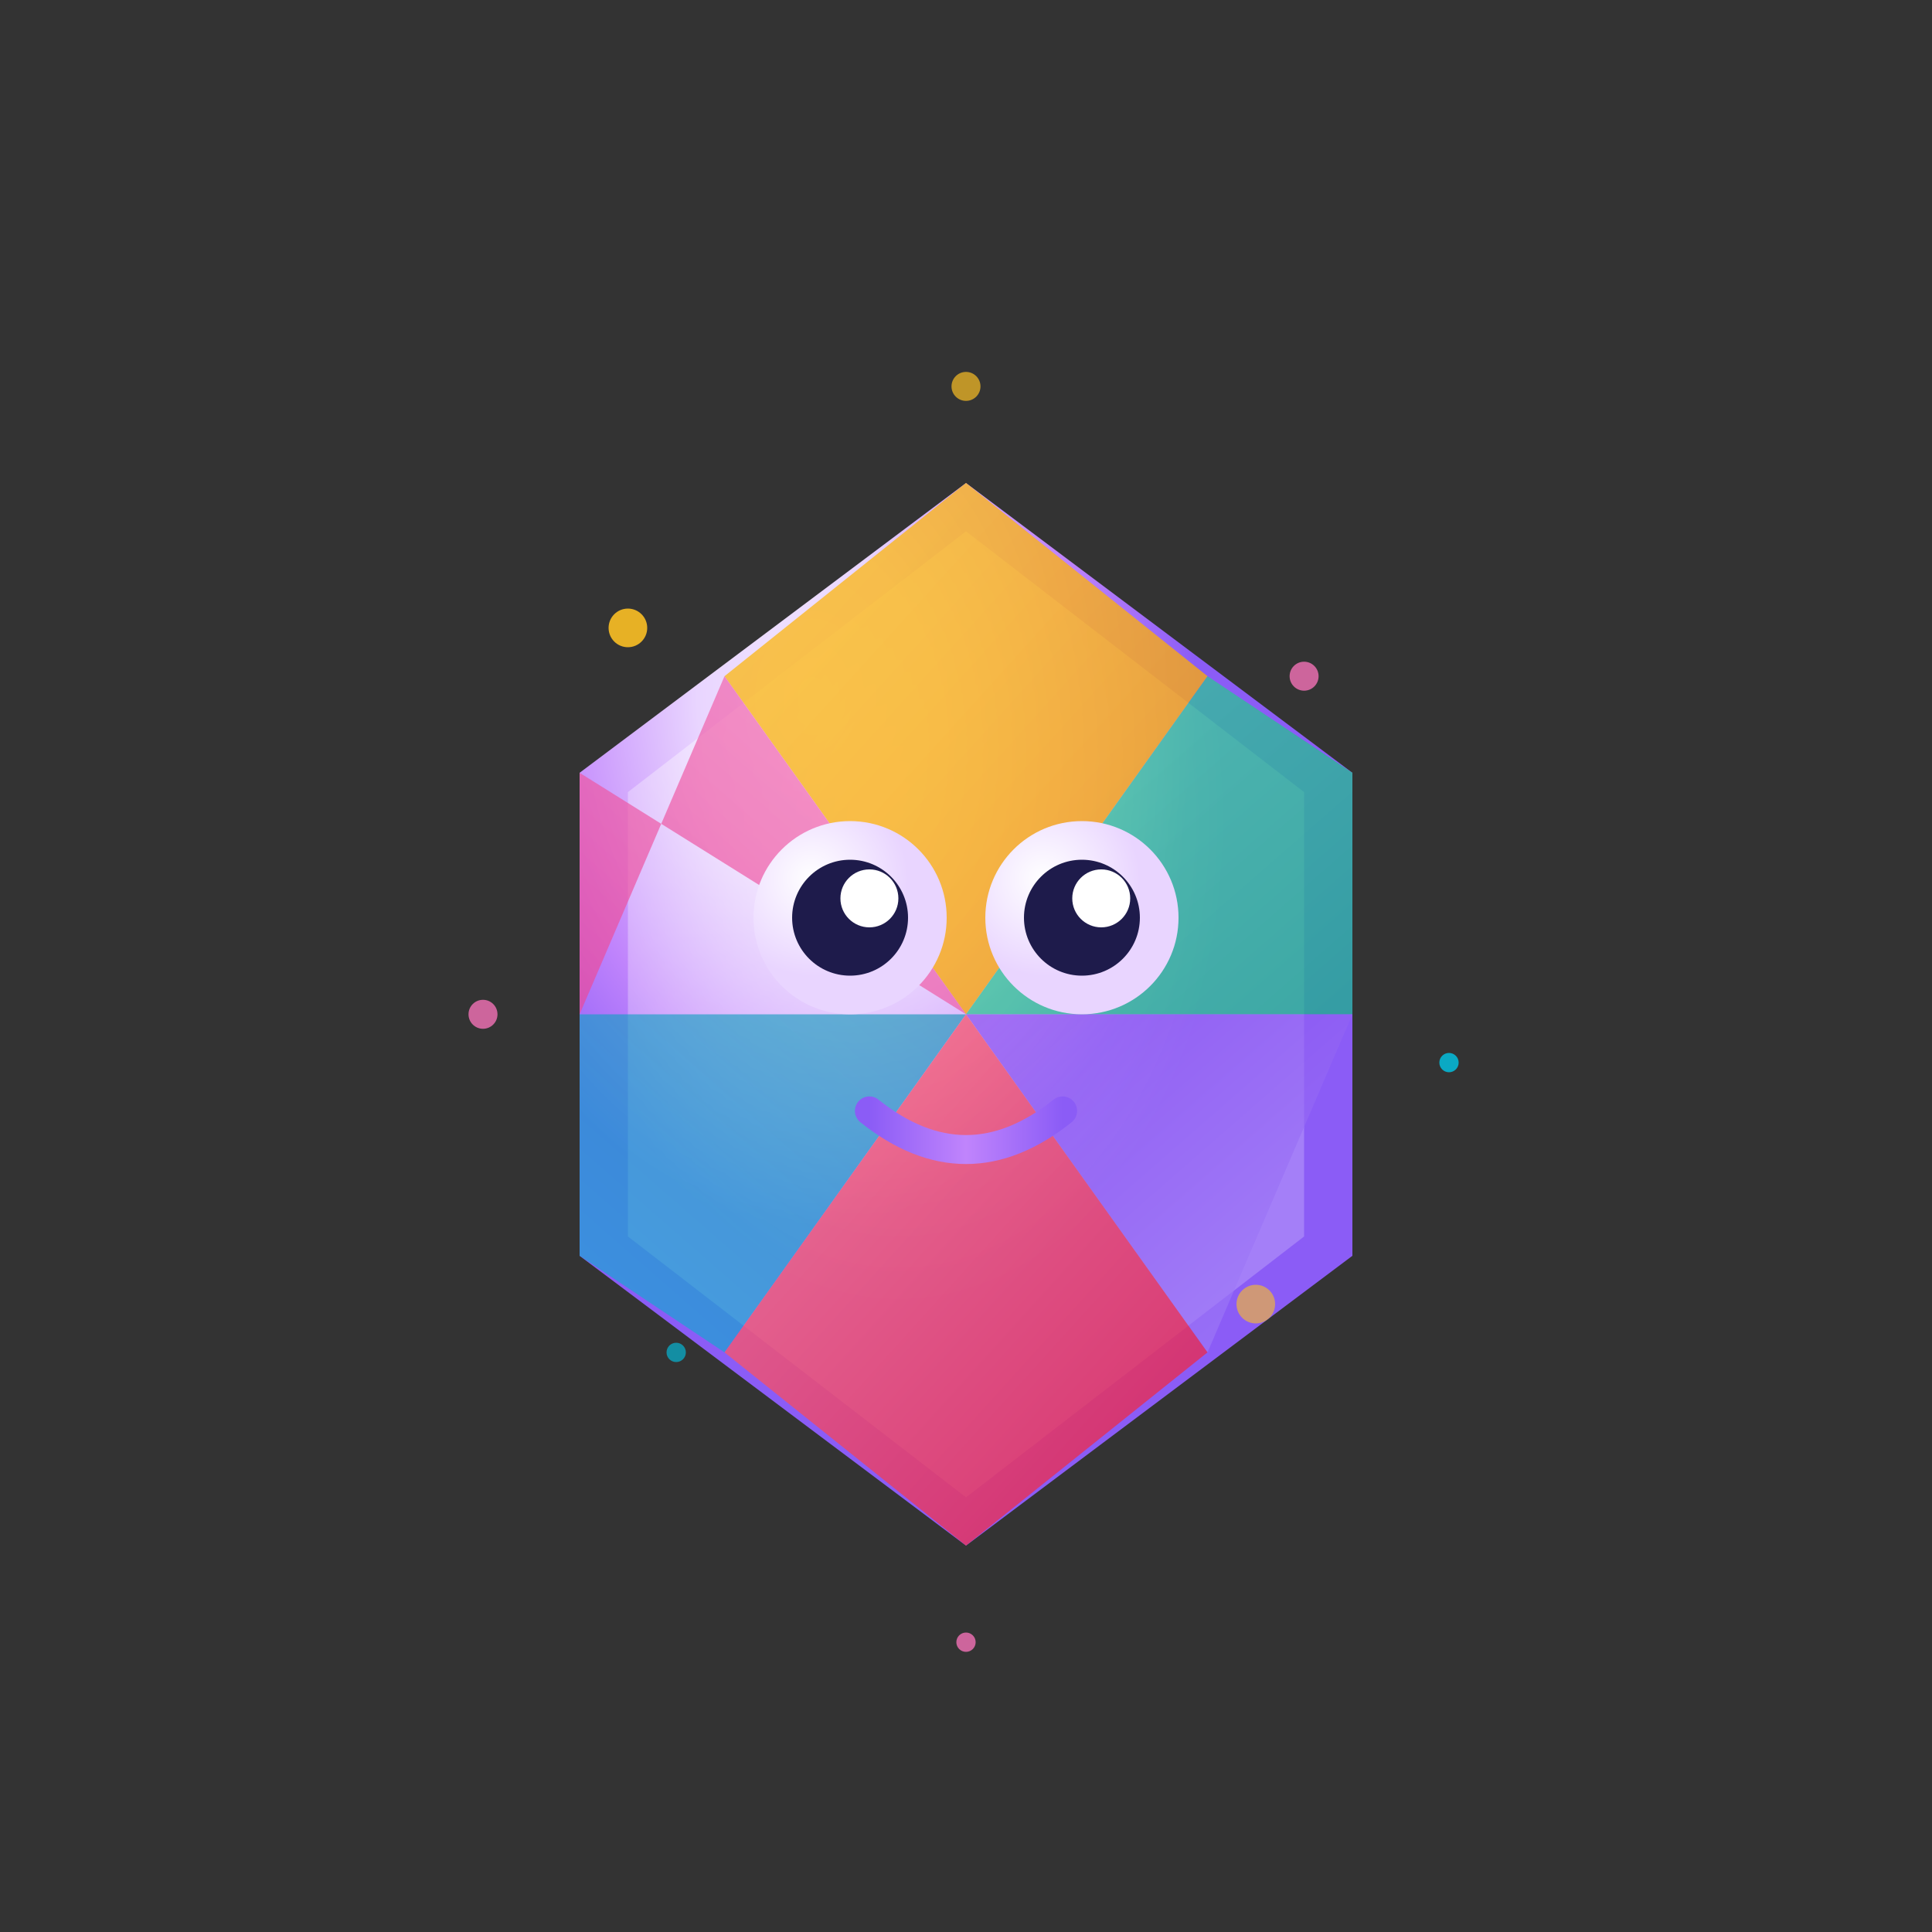 <?xml version="1.0" encoding="UTF-8"?>
<svg viewBox="0 0 200 200" xmlns="http://www.w3.org/2000/svg">
  <rect x="0" y="0" width="200" height="200" fill="#333333" stroke="none"/>
  <defs>
    <!-- Crystal gradients -->
    <radialGradient id="crystiBody" cx="0.3" cy="0.2">
      <stop offset="0%" style="stop-color:#f3e8ff;stop-opacity:1" />
      <stop offset="30%" style="stop-color:#e9d5ff;stop-opacity:1" />
      <stop offset="70%" style="stop-color:#c084fc;stop-opacity:1" />
      <stop offset="100%" style="stop-color:#8b5cf6;stop-opacity:1" />
    </radialGradient>
    <radialGradient id="crystiInner" cx="0.4" cy="0.3">
      <stop offset="0%" style="stop-color:#ffffff;stop-opacity:1" />
      <stop offset="100%" style="stop-color:rgba(255,255,255,0.3);stop-opacity:1" />
    </radialGradient>
    <linearGradient id="crystiFacet1" x1="0" y1="0" x2="1" y2="1">
      <stop offset="0%" style="stop-color:#fbbf24;stop-opacity:1" />
      <stop offset="100%" style="stop-color:#f59e0b;stop-opacity:1" />
    </linearGradient>
    <linearGradient id="crystiFacet2" x1="1" y1="0" x2="0" y2="1">
      <stop offset="0%" style="stop-color:#f472b6;stop-opacity:1" />
      <stop offset="100%" style="stop-color:#ec4899;stop-opacity:1" />
    </linearGradient>
    <linearGradient id="crystiFacet3" x1="0" y1="0" x2="1" y2="1">
      <stop offset="0%" style="stop-color:#34d399;stop-opacity:1" />
      <stop offset="100%" style="stop-color:#10b981;stop-opacity:1" />
    </linearGradient>
    <linearGradient id="crystiFacet4" x1="0" y1="1" x2="1" y2="0">
      <stop offset="0%" style="stop-color:#06b6d4;stop-opacity:1" />
      <stop offset="100%" style="stop-color:#0891b2;stop-opacity:1" />
    </linearGradient>
    <linearGradient id="crystiFacet5" x1="1" y1="1" x2="0" y2="0">
      <stop offset="0%" style="stop-color:#a78bfa;stop-opacity:1" />
      <stop offset="100%" style="stop-color:#7c3aed;stop-opacity:1" />
    </linearGradient>
    <linearGradient id="crystiFacet6" x1="0" y1="0" x2="1" y2="1">
      <stop offset="0%" style="stop-color:#fb7185;stop-opacity:1" />
      <stop offset="100%" style="stop-color:#e11d48;stop-opacity:1" />
    </linearGradient>
    <radialGradient id="crystiEye" cx="0.3" cy="0.3">
      <stop offset="0%" style="stop-color:#ffffff;stop-opacity:1" />
      <stop offset="100%" style="stop-color:#e9d5ff;stop-opacity:1" />
    </radialGradient>
    <linearGradient id="crystiSmile" x1="0" y1="0" x2="1" y2="0">
      <stop offset="0%" style="stop-color:#8b5cf6;stop-opacity:1" />
      <stop offset="50%" style="stop-color:#c084fc;stop-opacity:1" />
      <stop offset="100%" style="stop-color:#8b5cf6;stop-opacity:1" />
    </linearGradient>
  </defs>
  
  <!-- Main crystal body - rounded hexagon shape -->
  <path d="M 100 50 L 140 80 L 140 130 L 100 160 L 60 130 L 60 80 Z" fill="url(#crystiBody)" />
  <path d="M 100 55 L 135 82 L 135 128 L 100 155 L 65 128 L 65 82 Z" fill="url(#crystiInner)" opacity="0.7" />
  
  <!-- Crystal segments with rounded edges -->
  <path d="M 100 50 L 125 70 L 100 105 L 75 70 Z" fill="url(#crystiFacet1)" opacity="0.8" />
  <path d="M 75 70 L 100 105 L 60 80 L 60 105 Z" fill="url(#crystiFacet2)" opacity="0.7" />
  <path d="M 125 70 L 140 80 L 140 105 L 100 105 Z" fill="url(#crystiFacet3)" opacity="0.7" />
  <path d="M 60 105 L 100 105 L 75 140 L 60 130 Z" fill="url(#crystiFacet4)" opacity="0.6" />
  <path d="M 100 105 L 140 105 L 125 140 L 100 105 Z" fill="url(#crystiFacet5)" opacity="0.6" />
  <path d="M 75 140 L 100 105 L 125 140 L 100 160 Z" fill="url(#crystiFacet6)" opacity="0.8" />
  
  <!-- Sparkly eyes -->
  <circle cx="88" cy="95" r="10" fill="url(#crystiEye)" />
  <circle cx="112" cy="95" r="10" fill="url(#crystiEye)" />
  
  <!-- Pupils -->
  <circle cx="88" cy="95" r="6" fill="#1e1b4b" />
  <circle cx="112" cy="95" r="6" fill="#1e1b4b" />
  
  <!-- Eye highlights -->
  <circle cx="90" cy="93" r="3" fill="white" />
  <circle cx="114" cy="93" r="3" fill="white" />
  
  <!-- Crystal smile -->
  <path d="M 90 115 Q 100 123 110 115" stroke="url(#crystiSmile)" stroke-width="3" fill="none" stroke-linecap="round" />
  
  <!-- Floating sparkles -->
  <circle cx="65" cy="65" r="2" fill="#fbbf24" opacity="0.9" />
  <circle cx="135" cy="70" r="1.5" fill="#f472b6" opacity="0.8" />
  <circle cx="70" cy="140" r="1" fill="#06b6d4" opacity="0.7" />
  <circle cx="130" cy="135" r="2" fill="#fbbf24" opacity="0.6" />
  <circle cx="50" cy="105" r="1.5" fill="#f472b6" opacity="0.8" />
  <circle cx="150" cy="110" r="1" fill="#06b6d4" opacity="0.9" />
  <circle cx="100" cy="40" r="1.5" fill="#fbbf24" opacity="0.7" />
  <circle cx="100" cy="170" r="1" fill="#f472b6" opacity="0.8" />
</svg>